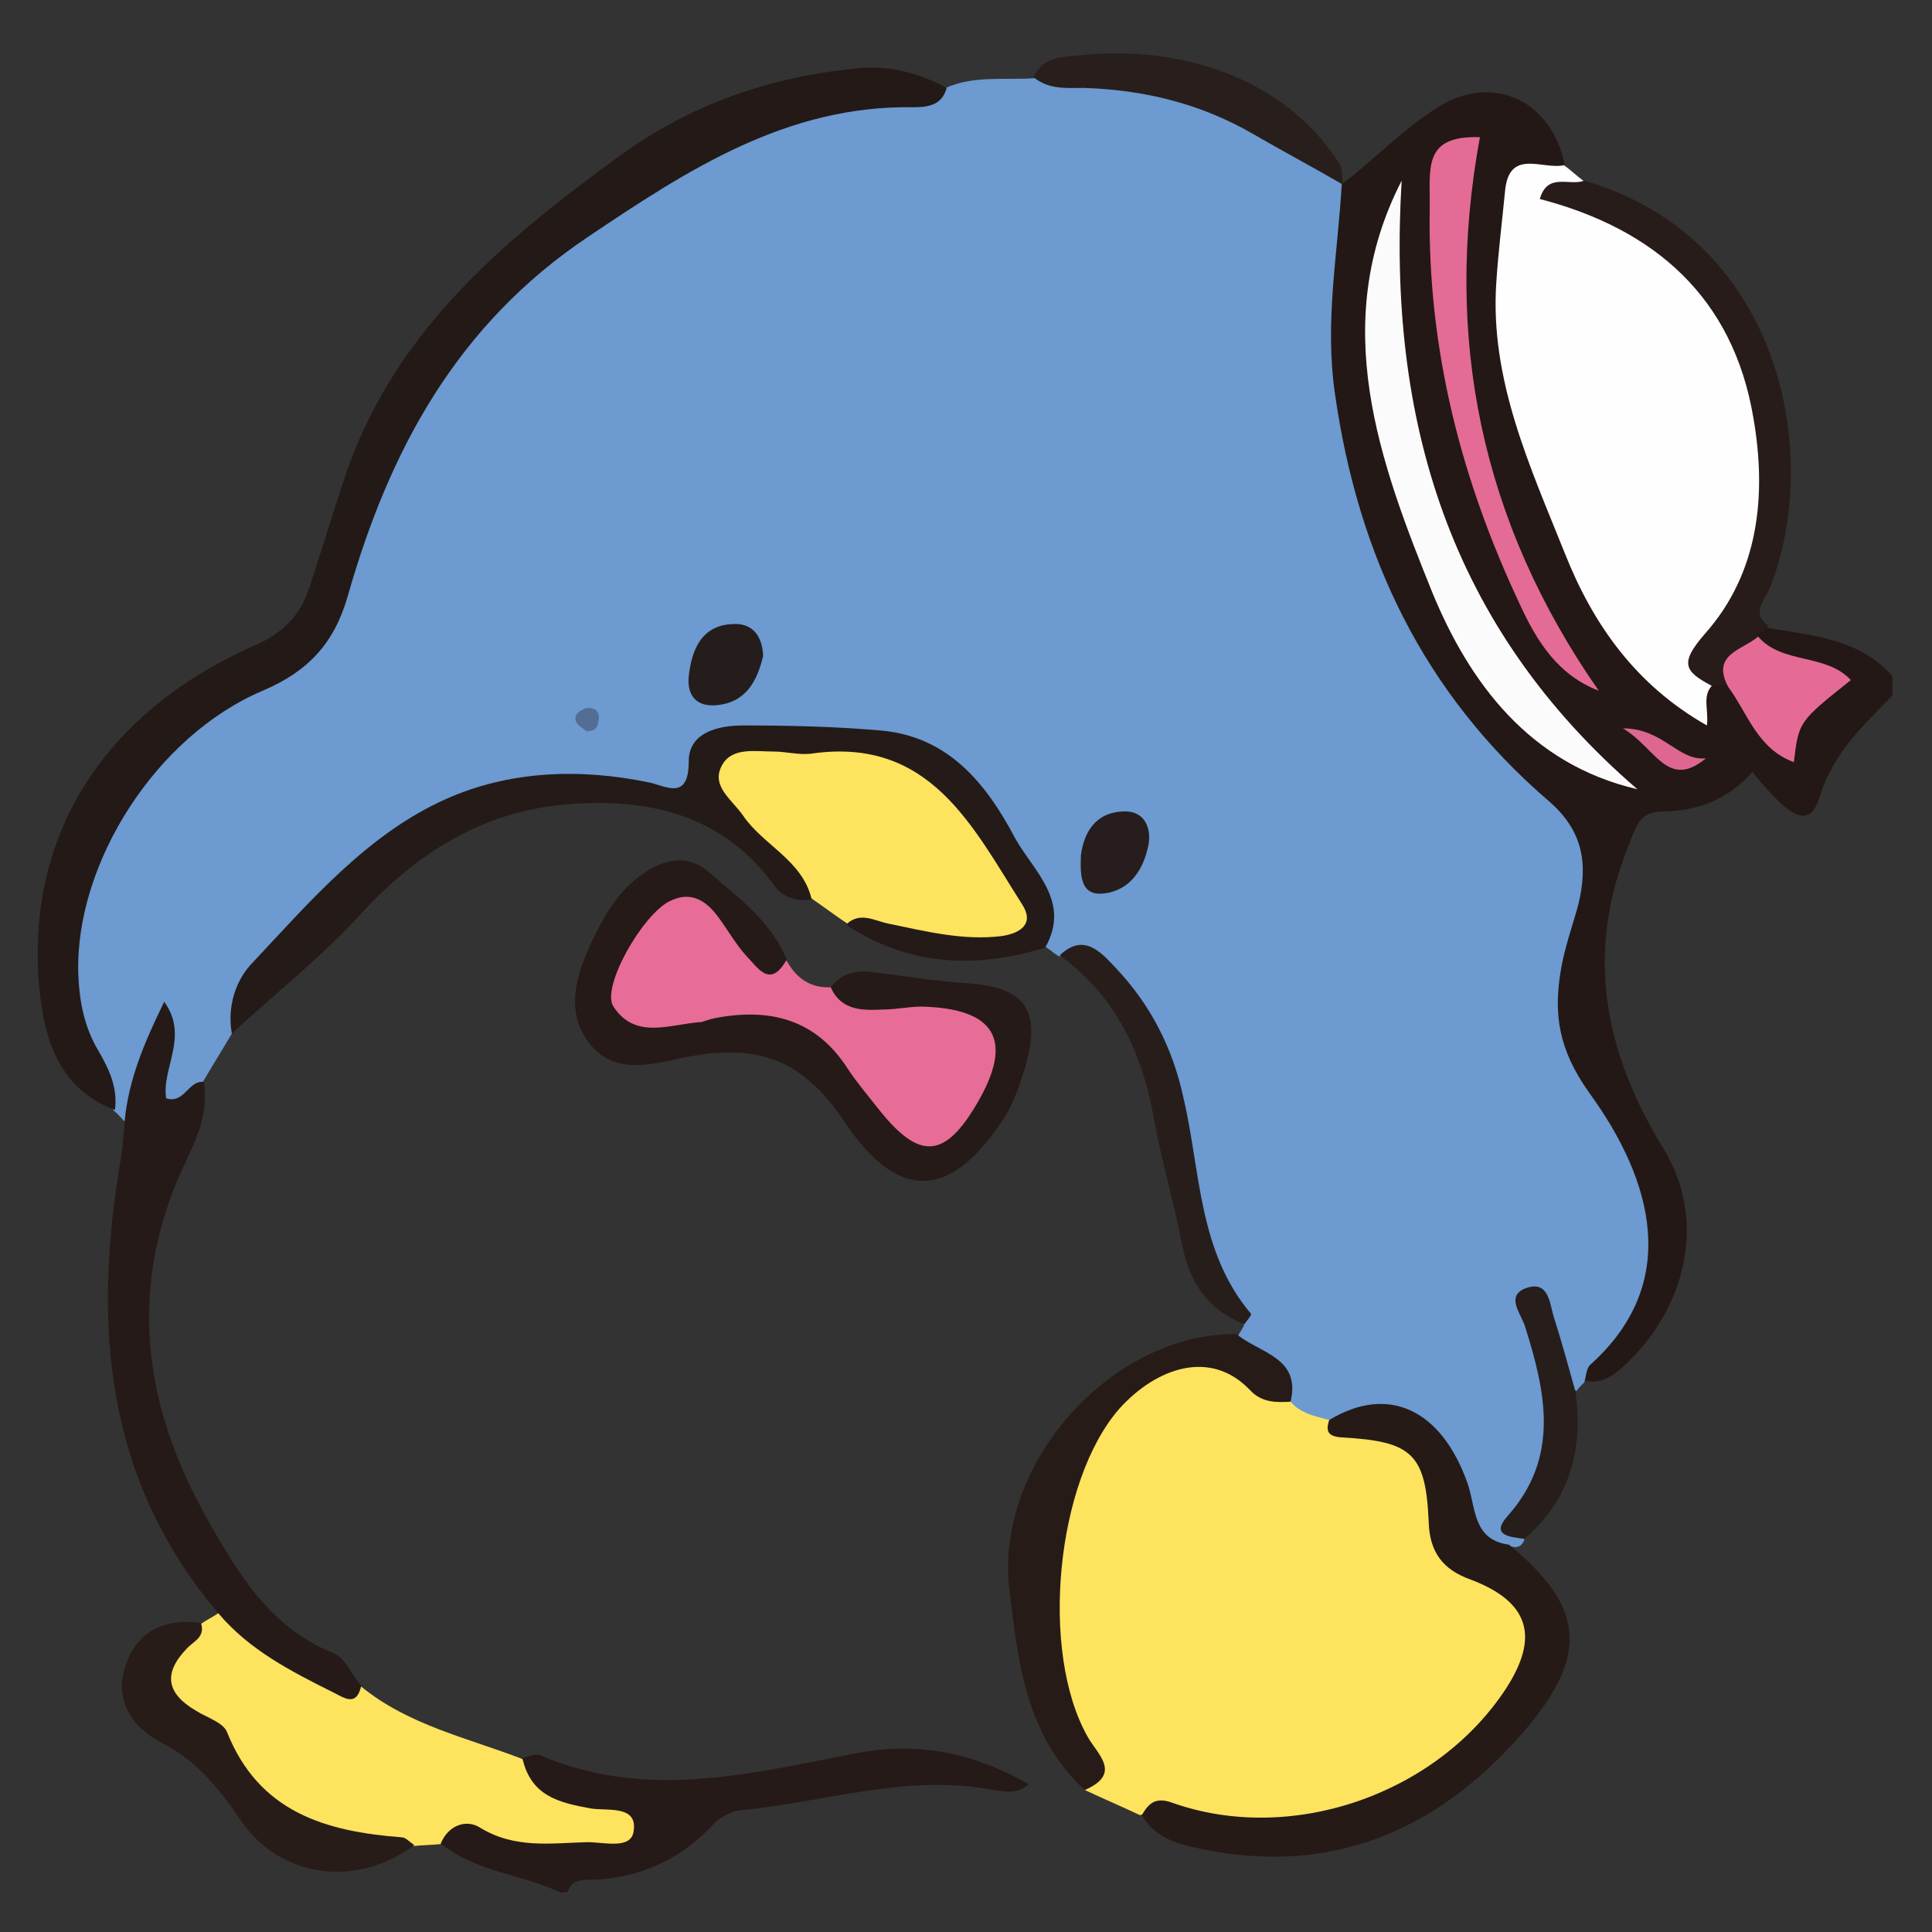 <?xml version="1.0" encoding="utf-8"?>
<!-- Generator: Adobe Illustrator 25.4.1, SVG Export Plug-In . SVG Version: 6.00 Build 0)  -->
<svg version="1.1" id="Capa_1" xmlns="http://www.w3.org/2000/svg" xmlns:xlink="http://www.w3.org/1999/xlink" x="0px" y="0px"
	 viewBox="0 0 200 200" style="enable-background:new 0 0 200 200;" xml:space="preserve">
<rect x="0" y="0" width="200" height="200" fill="#333333" stroke="none"/>
<style type="text/css">
	.st0{fill:#FEFEFE;}
	.st1{fill:#231815;}
	.st2{fill:#251A17;}
	.st3{fill:#6C9AD1;}
	.st4{fill:#FEE35F;}
	.st5{fill:#241A17;}
	.st6{fill:#FDE35E;}
	.st7{fill:#251A16;}
	.st8{fill:#E86C98;}
	.st9{fill:#261B17;}
	.st10{fill:#271E1C;}
	.st11{fill:#271D1B;}
	.st12{fill:#231916;}
	.st13{fill:#271C1A;}
	.st14{fill:#271C17;}
	.st15{fill:#281E1B;}
	.st16{fill:#FBFBFB;}
	.st17{fill:#E46B95;}
	.st18{fill:#E56B96;}
	.st19{fill:#DD6791;}
	.st20{fill:#251C1C;}
	.st21{fill:#261D1C;}
	.st22{fill:#536E92;}
</style>
<g>
	<g>
		
		
		<path class="st1" d="M183,65c4.6,0.8,9.5,1.1,12.9,5c0,0.7,0,1.3,0,2c-3,3.1-6.1,5.9-7.5,10.4c-1,3.3-2.8,2.7-7-2.5
			c-2.4,2.8-5.7,4.1-9.3,4.1c-2.5,0-2.8,1.8-3.5,3.5c-4.5,11.1-2.6,21.3,3.6,31.4c4.6,7.5,2.3,16.7-4.2,22.6c-1.2,1.1-2.4,1.8-4,1.4
			c-1.2-1.6-0.3-3,0.7-4c6.8-6.9,4.9-14.1,1.2-21.5c-0.5-1-0.9-2.2-1.7-3c-5.6-5.3-4.9-11.7-2.8-18c2-6,0.8-10.4-3.9-14.6
			c-15.4-13.8-21-31.7-20.8-51.8c0-3.8,0.2-7.6,2.3-11c3.4-2.6,6.3-5.7,10-8c5.6-3.4,11.7-0.6,13,6.2c-3.2,1.1-4.5,3.1-5.2,6.7
			c-2.3,11.7,2.3,21.9,6.2,32.2c2.1,5.4,5,10.5,9.7,14.3c1.5,1.2,2.6,2,4.1,0.2c0.6-0.3,1.3-0.4,2.1-0.3c2.6,0.9,2.8,4,5.3,5.6
			c1.5-1.7,2.6-3.9,4.9-4.9c-2.1-2.8-6.6-1.4-7.5-5.1C181.8,65.2,182.1,64.6,183,65z"/>
		<path class="st2" d="M58,195.9c-4-1.9-8.8-2.1-12.4-5.1c0.6-3.3,3.1-3.3,5.3-2.5c3.7,1.3,7.4,1.1,11.7,1c-3.4-2.1-9-1.3-8.6-7.3
			c0.6-0.1,1.4-0.5,1.9-0.3c11,4.7,21.8,1.9,32.7-0.2c6.2-1.2,11.9-0.2,17.9,3.2c-1.3,1.2-2.9,0.7-4.2,0.5
			c-8.8-1.5-17.1,1.4-25.7,2.2c-0.9,0.1-2,0.7-2.6,1.3c-3.4,3.7-7.6,5.7-12.7,5.9c-0.9,0-2.1-0.1-2.5,1.2
			C58.7,195.9,58.4,195.9,58,195.9z"/>
		<path class="st3" d="M138.9,19c-0.4,7.2-1.8,14.3-0.7,21.8c2.4,16.8,9.2,31,22.1,42.1c3.6,3.1,4.1,6.5,3.1,10.7
			c-0.6,2.2-1.4,4.4-1.8,6.7c-0.8,4.6-0.3,8.3,2.9,12.8c6.7,9.2,9.5,19.8,0.1,28.2c-0.4,0.4-0.4,1.2-0.6,1.8
			c-0.3,0.3-0.6,0.6-0.8,0.9c-3-1.7-2.2-5.3-4.5-8.7c1,3.4,1.4,5.7,2,8.1c1,4.2,0.3,8.2-1.9,11.9c-0.8,1.3-1.6,2.5-1,4.1
			c-0.3,0.8-0.9,0.9-1.6,0.6c-1.2,1.2-2.1,0.5-3-0.4c-1.2-1.2-1.7-2.8-2.3-4.4c-2.9-8-5.6-9.5-13.8-7.5c-1.6-0.1-2.9-0.8-3.7-2.1
			c-0.3-3.4-4.2-4.4-5.2-7.4c0.2-0.3,0.4-0.7,0.6-1c-4.9-5.9-5.7-13.4-7-20.5c-1-5.4-3-10.2-6.3-14.5c-1.5-1.9-3.2-3.4-5.9-3.2
			c-0.5-0.3-0.9-0.7-1.4-1c-0.6-5.3-3.4-9.6-6.2-13.9c-3.2-4.8-7.8-7.2-13.4-7.6c-3.6-0.3-7.3-0.1-11-0.1c-2.5,0-4.6,0.7-5.4,3.4
			c-0.8,2.8-2.9,2.8-5.2,2.4C53.7,79.7,42.9,84,33.6,93.9c-3.8,4-7.4,8-9.6,13.1c-1,1.7-2,3.3-3,5c-1.1,1-1.7,3.5-3.7,2.1
			c-2.2-1.5-0.5-3.9-0.7-6c-2,2.4-1.4,5.9-3.7,8c-0.4-0.4-0.7-0.8-1.1-1.1C0.7,98,8.6,81.5,24.4,71.8c6.2-3.8,9.9-8,11.9-14.8
			c3.1-10.5,7.6-20.4,16.2-27.6c12.8-10.7,26.2-20.2,44-19.9c0.5,0,1-0.2,1.4-0.4c2.9-1.3,6.1-0.8,9.1-1
			C119.4,7,130.1,10.4,138.9,19L138.9,19z"/>
		<path class="st4" d="M133.6,145.1c1,1.2,2.5,1.5,4,1.9c1.9,0.8,3.9,0.5,5.8,1.2c3.7,1.4,5.7,4,5.8,7.9c0.1,2.9,1.2,4.9,3.9,6.4
			c7.1,3.8,7.5,10,1.4,15.9c-10,9.8-21.3,13.8-35,9.3c-0.5-0.2-1,0.1-1.5,0.2c-1.9-0.9-3.8-1.7-5.7-2.6c0.3-1.9-0.5-3.5-1.1-5.2
			c-3.9-10-4-20,0.5-29.9C116.5,139.7,124.2,138,133.6,145.1z"/>
		<path class="st4" d="M54.1,182.1c0.9,3.8,3.7,4.5,7,5.1c1.6,0.3,4.9-0.4,4.5,2.3c-0.2,2-3,1.2-4.8,1.2c-3.8,0.1-7.5,0.7-11.1-1.5
			c-1.4-0.9-3.3-0.3-4.1,1.7c-0.9,0.1-1.9,0.1-2.8,0.2c-3.7,0.3-7.2-0.8-10.8-1.2c-1.7-0.2-3.2-1-4.2-2.3c-2.9-3.9-5.6-7.9-9.7-11
			c-2.6-2-1.4-5.1,2.7-8.5c0.6-0.4,1.2-0.7,1.8-1.1c3.7,0.9,5.7,4.5,9.2,5.7c1.9,0.6,3.5,1.9,5.6,1.9
			C42.3,178.6,48.4,179.9,54.1,182.1z"/>
		<path class="st5" d="M24,107c-0.5-2.8,0.4-5.6,2.2-7.4c6-6.4,11.9-13.3,20-16.9c6.5-2.9,13.8-3.2,21-1.7c1.8,0.4,4.1,1.9,4.1-2.2
			c0-3,3.1-3.7,5.6-3.7c4.7,0,9.3,0.1,14,0.5c7.2,0.5,11.2,5.5,14.2,11.2c1.9,3.4,5.8,6.5,3.1,11.3c-7.2,2.2-14.1,1.9-20.5-2.3
			c1.5-2.6,3.8-1.3,5.8-1c3.4,0.5,7.9,2.9,9.8,0.1c1.9-2.9-2.4-5.9-4.3-8.7c-3.8-5.7-14.6-8.8-21-6.6c-2.4,0.8-1.5,2.2-0.5,3.4
			c1.6,2.1,3.7,3.8,5.4,5.8c1,1.2,2.5,2.4,1.2,4.3c-1.7,0.3-3.2-0.3-4-1.5c-5.1-7-12.4-8.9-20.5-8.4c-9.3,0.5-16.5,5-22.7,11.9
			C33,99.3,28.3,103,24,107z"/>
		<path class="st2" d="M86,102.2c1.3-1.7,3-1.8,4.9-1.5c3.1,0.4,6.2,0.9,9.4,1.1c5.7,0.4,7.5,2.7,5.9,8.4c-0.6,2-1.3,4.2-2.5,5.9
			c-5.5,8.2-10.8,8.2-16.3,0c-4.3-6.4-8.9-8.2-16.7-6.6c-3.4,0.7-7.1,1.8-9.7-1.5c-2.5-3.3-1.4-6.9,0.2-10.4
			c1.3-2.7,2.7-5.3,5.3-7.1c2.2-1.6,4.8-2.1,6.9-0.2c3.1,2.7,6.5,5.1,8.1,9.2c0,2.8-1.7,2.4-3.3,1.5c-1.3-0.7-2.2-2-3.1-3.1
			c-1.4-1.7-2.8-3.7-5.3-2.4c-2.8,1.5-4.4,4.1-4.6,7.2c-0.1,1.4,1.2,1.8,2.4,2c2,0.3,4,0,5.9-0.4c6.7-1.5,12,0.7,16,6.3
			c0.7,0.9,1.3,1.9,2.1,2.8c1.5,1.7,2.6,4.4,5.4,3.4c2.6-0.8,3.4-3.4,4.2-5.8c0.8-2.3-0.1-3.8-2.4-4.7c-2.3-0.8-4.5-0.6-6.9-0.4
			C89.2,105.9,86.5,105.7,86,102.2z"/>
		<path class="st6" d="M84,93c-1-4-5-5.5-7.1-8.6c-1.1-1.6-3.3-3-2.2-5.1c1-2,3.5-1.5,5.4-1.5c1.3,0,2.7,0.4,4,0.2
			c12.2-1.7,16.6,7.6,21.7,15.6c1.3,2-0.1,3-2.1,3.3c-4,0.5-7.9-0.5-11.8-1.3c-1.4-0.3-2.8-1.2-4.2,0C86.5,94.8,85.3,93.9,84,93z"/>
		<path class="st2" d="M37.4,174.5c-0.5,2.2-1.7,1.3-2.9,0.7c-4.4-2.2-8.7-4.4-11.9-8.2C10.8,153.1,9.6,137,12.5,120
			c0.2-1.3,0.3-2.6,0.4-3.9c0.4-4.3,2-8.1,4.1-12.4c2.6,3.6-0.3,6.9,0.2,10c1.9,0.6,2.3-1.9,3.9-1.7c0.5,2.9-0.6,5.6-1.8,8.1
			c-6.2,12.9-4.6,25.3,2.3,37.4c3.1,5.5,6.4,10.9,12.6,13.5C35.8,171.5,36.3,173.3,37.4,174.5z"/>
		<path class="st7" d="M118.2,187.9c0.7-1.2,1.4-1.9,3.1-1.3c12.3,4.4,27.4-0.8,34.6-11.8c3.5-5.4,2.4-9-3.7-11.3
			c-2.8-1-4.2-2.8-4.3-5.9c-0.3-7.1-1.7-8.4-9-8.8c-1.4-0.1-1.7-0.6-1.3-1.8c6.1-3.7,11.6-1.1,14.3,6.5c0.9,2.5,0.5,5.9,4.3,6.4
			c7.8,6.4,8.4,11.4,1.5,19.4c-9.2,10.6-20.6,15.2-34.7,11.8C121,190.6,119.3,189.8,118.2,187.9z"/>
		<path class="st8" d="M86,102.2c1.1,2.5,3.4,2.4,5.5,2.3c1.3,0,2.6-0.3,3.9-0.3c7.7,0.2,9.6,3.5,5.7,10.1c-3.3,5.6-5.9,5.8-10,0.7
			c-1.1-1.4-2.3-2.8-3.3-4.3c-3.3-5.2-8.1-6.4-13.8-5.3c-0.5,0.1-1,0.3-1.4,0.4c-3.2,0.2-6.8,1.9-9.1-1.6c-1.3-2,3-9.5,5.8-10.9
			c2-1,3.5-0.3,4.8,1.3c1.1,1.4,2,3.1,3.2,4.4c1.1,1.1,2.4,3.4,4.1,0.4C82.4,101.2,83.8,102.3,86,102.2z"/>
		<path class="st9" d="M133.6,145.1c-1.5,0.1-3,0.1-4.2-1.2c-4.1-4.3-9.7-2.3-13.5,1.9c-6.6,7.5-8.3,25.2-3.3,34
			c1,1.8,3.6,3.8-0.3,5.5c-6.1-5.6-6.9-13.2-7.8-20.7c-1.6-13,10.5-26.6,23.5-26.5C130.4,140.1,134.7,140.5,133.6,145.1z"/>
		<path class="st10" d="M109.7,98.9c2.5-2.4,4.3-0.3,5.8,1.3c3.6,3.8,5.9,8.3,7,13.4c1.8,7.6,1.5,15.9,7,22.4
			c0.1,0.1-0.4,0.7-0.7,1.1c-3.7-1.5-5.6-4.2-6.4-8.1c-0.9-4.7-2.3-9.3-3.1-14C118,108.4,115.2,102.9,109.7,98.9z"/>
		<path class="st11" d="M157.8,159.3c-1.4-0.2-3.6-0.3-1.7-2.4c5.4-6.1,3.9-12.8,1.8-19.5c-0.4-1.4-2.2-3.3,0.2-4.1
			c2.3-0.7,2.3,1.7,2.8,3.2c0.8,2.5,1.5,5.1,2.2,7.6C163.9,149.9,162.6,155.2,157.8,159.3z"/>
		<path class="st0" d="M177.2,71c-1,1.1-0.3,2.5-0.5,4.1c-7.4-4.2-11.8-10.5-14.7-17.8c-3.6-9-7.8-18-7.1-28.1
			c0.2-3.1,0.6-6.3,0.9-9.4c0.4-4.5,3.9-2.2,6.1-2.7c0.7,0.5,1.3,1.1,2,1.6c0.2,0.8-1.8,0.7-0.8,1.6c0.7,0.6,1.8,0.8,2.7,1.2
			c19,8.7,20.8,29.4,12.7,43.4C177.4,67,176.6,68.8,177.2,71z"/>
		<path class="st12" d="M98,9.1c-0.5,1.8-1.9,2-3.5,2c-13-0.2-23.2,6.4-33.6,13.4C47.3,33.6,40.3,46.6,36,61.7
			c-1.4,4.9-4.1,7.8-8.8,9.8C16.1,76.2,7.8,89.4,8.1,100.7c0.1,2.9,0.6,5.6,2.1,8.1c1.1,1.9,2,3.8,1.7,6.1c-5.3-2-7.1-6.5-7.7-11.5
			C2.2,87,10.5,73.8,26.4,66.8c2.8-1.2,4.7-3.1,5.6-5.9c1.2-3.6,2.3-7.3,3.5-10.9c4.9-15.3,16.3-24.9,28.7-33.9
			c7.3-5.3,15.4-8.1,24.3-9C91.9,6.7,95,7.5,98,9.1z"/>
		<path class="st13" d="M177.2,71c-2.8-1.5-3.4-2.3-0.7-5.4c5.6-6.3,6.4-14.4,5-22.4c-2.1-12.4-10.2-19.5-22.1-22.6
			c0.8-2.8,3.1-1.3,4.6-1.9c20.4,5.9,24.7,28.4,19.2,42.2c-0.5,1.2-2,2.6-0.1,3.9c-0.4,0.3-0.7,0.6-1.1,0.9
			c-0.7,1.9-2.4,3.3-3.1,5.2C178.3,71,177.7,71,177.2,71z"/>
		<path class="st14" d="M20.8,168c0.5,1.5-0.8,1.9-1.5,2.7c-2.4,2.5-2.1,4.6,1,6.4c1.1,0.7,2.8,1.2,3.2,2.2
			c3.3,8.3,10.2,10.3,18.1,10.9c0.4,0,0.8,0.5,1.3,0.8c-6,4.5-14,3.4-18-2.6c-2.2-3.2-4.5-6.1-8-7.9c-3.3-1.7-5.1-4.5-3.9-8.1
			C14.2,168.8,17.1,167.5,20.8,168z"/>
		<path class="st15" d="M139,19.1c-3.1-1.8-6.3-3.5-9.4-5.3c-5.4-3.1-11.2-4.5-17.4-4.7c-1.8,0-3.6,0.2-5.2-1.1
			c1-2.3,3.3-2.1,5.1-2.3c10.1-1,20.7,2.3,26.4,11C139.1,17.4,138.9,18.3,139,19.1z"/>
		<path class="st16" d="M145.1,18.7c-1.5,24.7,4.9,46.2,24.4,63c-11.2-2.6-17.4-11.1-21.2-20.3C142.8,47.8,137.5,33.5,145.1,18.7z"
			/>
		<path class="st17" d="M165.5,71.5c-4.2-1.6-6.4-5.1-8.1-8.8c-6.1-12.9-9.6-26.4-9.4-40.9c0.1-4.2-0.9-7.8,5.2-7.6
			C149.4,34.9,153.3,54,165.5,71.5z"/>
		<path class="st18" d="M178.9,71.1c-1.8-3.4,1.5-3.8,3.1-5.2c2.5,2.9,7,1.7,9.6,4.5c-5.4,4.3-5.4,4.3-5.9,8.5
			C181.9,77.5,180.9,73.8,178.9,71.1z"/>
		<path class="st19" d="M176.6,78.5c-4,3.3-5.2-1.1-8.6-3.1C172.2,75.4,173.7,78.8,176.6,78.5z"/>
		<path class="st20" d="M79,67.9c-0.6,2.5-1.7,4.8-4.8,5.1c-2.1,0.2-3.1-1-2.9-3c0.3-2.7,1.3-5.3,4.6-5.4
			C77.8,64.5,78.9,65.7,79,67.9z"/>
		<path class="st21" d="M111.9,88.5c0.3-2.2,1.4-4.4,4.4-4.5c2.1-0.1,2.9,1.6,2.6,3.4c-0.5,2.6-1.9,4.8-4.7,5.1
			C111.9,92.7,111.8,90.8,111.9,88.5z"/>
		<path class="st22" d="M60.7,75.7c-0.3-0.3-1-0.6-1.1-1.1c-0.2-0.7,0.5-1.1,1.1-1.3c0.7-0.1,1.3,0.2,1.3,1
			C61.9,75,61.9,75.7,60.7,75.7z"/>
	</g>
</g>
</svg>
